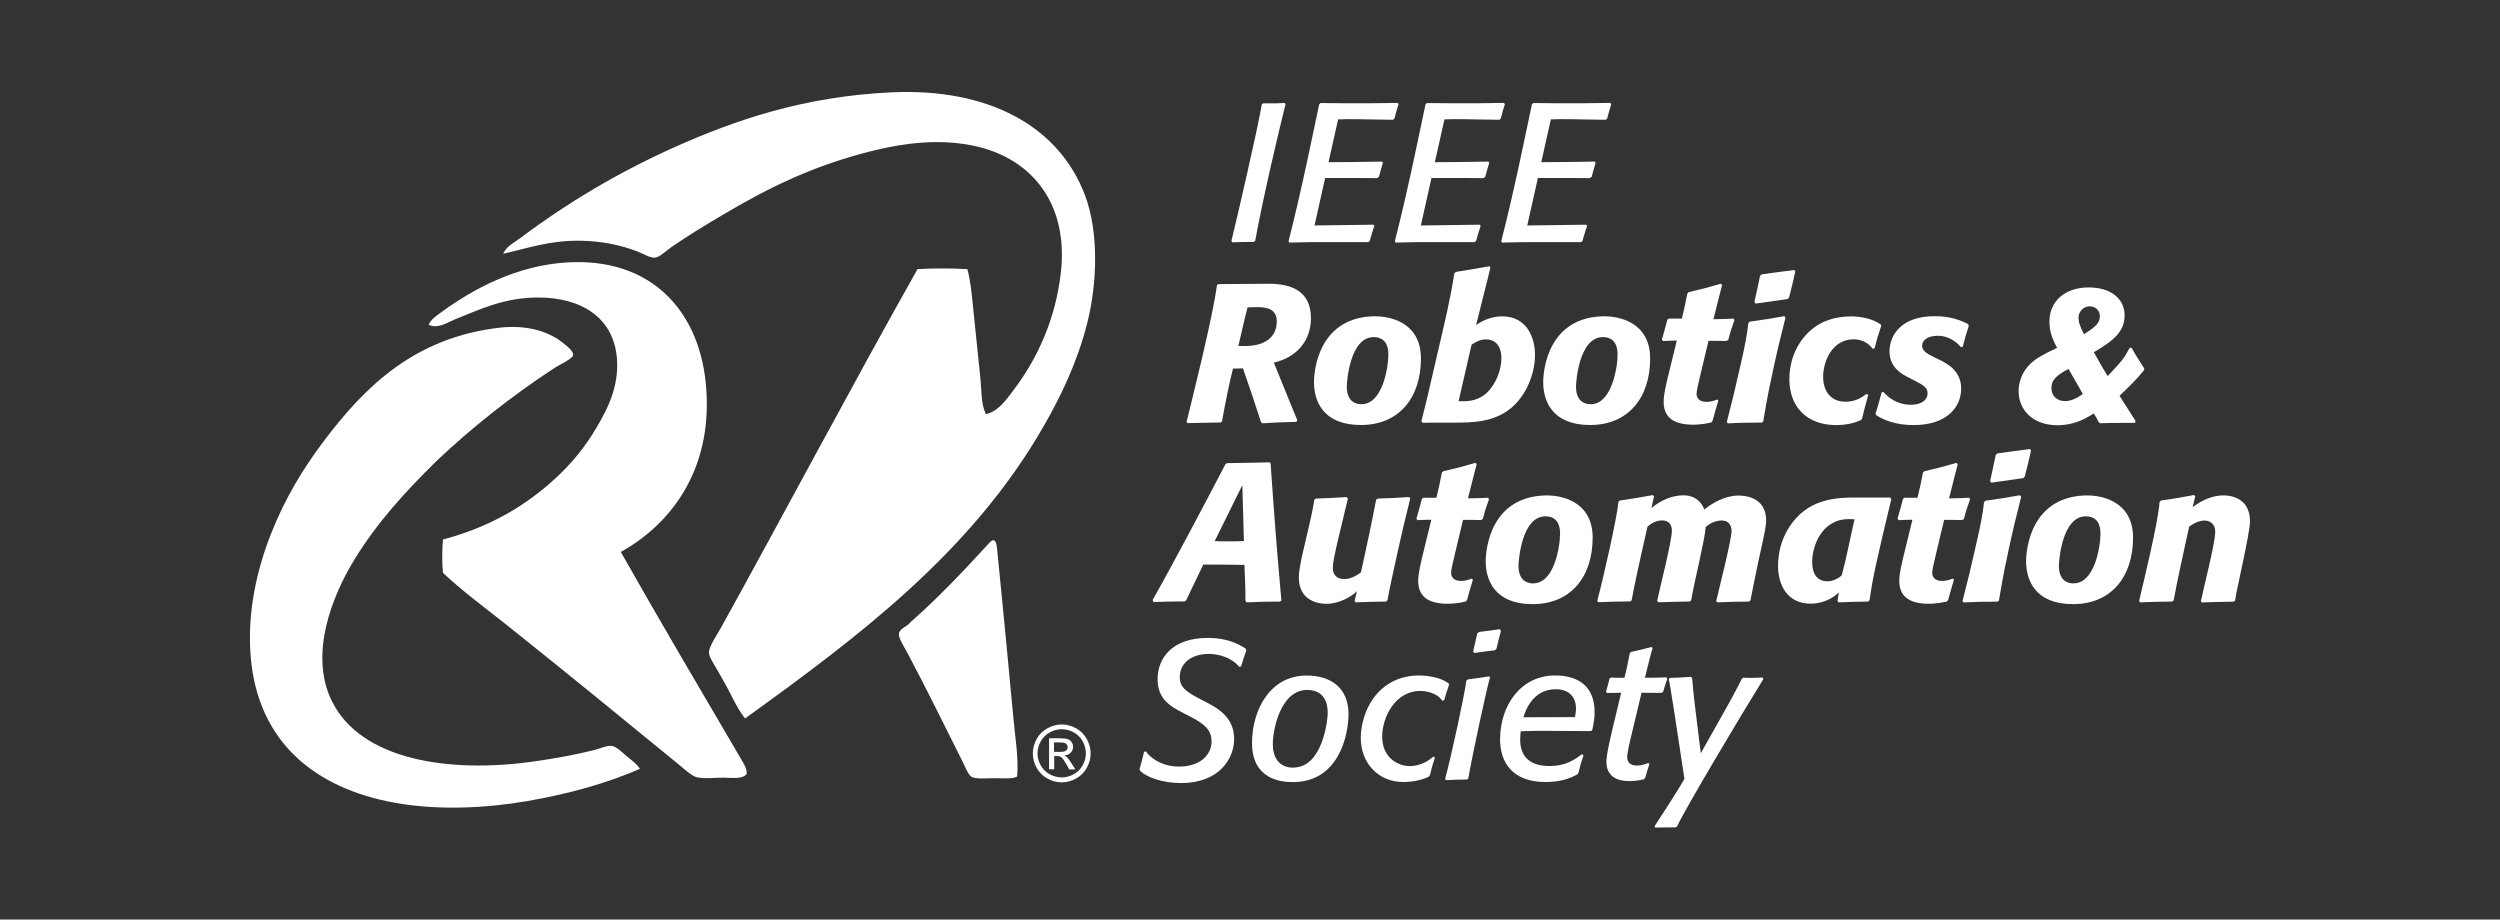 <?xml version="1.0" encoding="UTF-8"?>
<svg id="Layer_2" data-name="Layer 2" xmlns="http://www.w3.org/2000/svg" viewBox="0 0 320 117.7">
  <rect x="0" y="0" width="320" height="117.7" fill="#333333" stroke="none"/>
  <g id="Layer_1-2" data-name="Layer 1">
    <g>
      <g>
        <g>
          <g>
            <path d="M138.88,24.99c1.76,4.69,1.6,11.16,.28,16.39-1.27,5-3.37,9.35-5.61,13.24-9.24,16.08-23.74,26.93-38.18,37.34-.96-1.2-1.55-2.57-2.38-4.13-.33-.61-.77-1.32-1.19-2.1-.33-.6-1.03-1.59-1.05-2.17-.04-.76,1.06-2.37,1.54-3.22,8.35-15.11,16.8-31.06,25.15-45.89,1.96-.12,4.4-.12,6.38,0,.4,1.42,.53,2.99,.7,4.55,.34,3.11,.63,6.35,.98,9.53,.16,1.55,.05,3.16,.7,4.48,1.63-.36,2.67-1.94,3.64-3.22,2.94-3.92,5.29-8.93,5.96-14.99,.98-9.03-4.02-14.73-11.35-16.18-4.38-.88-8.8-.28-12.54,.63-7.65,1.86-13.52,4.75-19.55,8.34-2.18,1.3-4.31,2.57-6.45,4.06-.67,.47-1.49,1.3-2.1,1.33-.6,.04-1.44-.48-2.17-.77-2.07-.81-4.5-1.35-7.36-1.4-3.92-.06-6.98,1.02-9.88,1.68,.42-1,1.49-1.48,2.31-2.1,5.75-4.33,12.33-8.26,19.34-11.42,8.13-3.67,16.96-6.63,28.03-7.15,12.44-.58,21.45,4.31,24.8,13.17Z" style="fill: #fff;"/>
            <path d="M129.7,91.76c.23,2.63,.71,5.28,.49,7.64-.61,.33-1.72,.21-2.94,.21-1.03,0-2.39,.15-2.94-.21-.4-.26-.93-1.58-1.26-2.24-2.37-4.72-4.46-9-6.94-13.66-.41-.75-1.12-1.86-1.05-2.38,.09-.71,1.16-.95,1.47-1.47,3.64-3.2,6.96-6.73,10.23-10.3,.82-.71,.84,.72,.91,1.33,.7,7.08,1.39,14.07,2.03,21.09Z" style="fill: #fff;"/>
            <path d="M94.81,97.09c.34,.58,.81,1.24,.77,1.96-.51,.74-1.93,.49-3.01,.49-1.17,0-2.5,.18-3.43-.07-.6-.15-1.49-.98-2.17-1.54-7.39-6.05-14.78-12.09-22.21-18.01-2.74-2.18-5.54-4.23-8.06-6.59-.13-1.27-.12-3,0-4.27,5.96-1.59,10.64-4.31,14.64-8.06,1.89-1.77,3.57-3.81,5.04-6.31,1.37-2.34,2.85-5.14,2.59-8.76-.39-5.24-4.51-7.85-10.09-7.85-4.33,0-7.45,1.52-10.65,2.8-.99,.4-2.15,1.24-3.36,.7,.27-.7,1-1.17,1.61-1.61,4.06-2.97,9.6-5.99,16.11-6.38,10.66-.63,16.75,6.06,17.73,15.27,1.14,10.85-4.2,18.09-10.86,21.79,5.04,8.9,10.17,17.6,15.34,26.41Z" style="fill: #fff;"/>
            <path d="M80.23,96.8c.65,.54,1.27,.97,1.68,1.61-4.43,1.92-9.19,3.22-14.43,4.13-5.35,.92-11.42,1.21-16.96,.21-10.08-1.82-17.52-7.67-18.43-18.71-.48-5.71,.83-11.23,2.59-15.69,1.79-4.55,4.11-8.37,6.73-11.84,5.25-6.98,11.61-13.31,22.56-14.57,3.18-.36,6.01,.35,7.92,1.82,.42,.33,1.54,1.13,1.47,1.68-.07,.5-1.75,1.25-2.31,1.61-5.44,3.54-10.78,7.77-15.2,11.98-3.94,3.88-7.61,7.85-10.58,12.75-2.72,4.48-5.75,11.95-2.8,17.94,3.71,7.58,15.06,9.34,26.13,7.71,2.38-.35,4.94-.79,7.36-1.4,.81-.2,1.7-.62,2.31-.56,.65,.07,1.44,.9,1.96,1.33Z" style="fill: #fff;"/>
          </g>
          <path d="M135.9,92.73c.62,0,1.23,.16,1.82,.48,.59,.32,1.05,.78,1.38,1.37,.33,.59,.5,1.21,.5,1.86s-.16,1.25-.49,1.84c-.33,.59-.78,1.05-1.37,1.37-.59,.33-1.2,.49-1.84,.49s-1.26-.16-1.84-.49c-.59-.33-1.04-.78-1.37-1.37-.33-.59-.49-1.2-.49-1.84s.17-1.26,.5-1.86,.79-1.05,1.39-1.37c.59-.32,1.2-.48,1.82-.48Zm0,.61c-.52,0-1.03,.13-1.52,.4-.49,.27-.88,.65-1.16,1.14-.28,.5-.42,1.01-.42,1.55s.14,1.04,.41,1.53c.27,.49,.65,.87,1.15,1.14,.49,.27,1,.41,1.54,.41s1.04-.14,1.54-.41c.49-.27,.87-.65,1.14-1.14s.41-1,.41-1.53-.14-1.05-.41-1.55-.66-.88-1.16-1.14c-.49-.27-1-.4-1.52-.4Zm-1.62,5.14v-3.98h1.37c.47,0,.81,.04,1.02,.11,.21,.07,.38,.2,.5,.39,.12,.18,.19,.38,.19,.58,0,.29-.1,.54-.31,.76-.21,.22-.48,.34-.83,.36,.14,.06,.25,.13,.34,.21,.16,.16,.36,.42,.59,.79l.49,.78h-.78l-.35-.63c-.28-.49-.5-.8-.67-.93-.12-.09-.29-.14-.52-.14h-.38v1.69h-.64Zm.64-2.24h.78c.37,0,.63-.06,.76-.17s.2-.26,.2-.44c0-.12-.03-.22-.1-.32-.07-.09-.16-.16-.27-.21-.12-.05-.33-.07-.65-.07h-.73v1.2Z" style="fill: #fff;"/>
        </g>
        <g>
          <path d="M165.96,54c-1.46,.03-2.91,.08-4.37,.18l-.18-.15c-.95-2.89-1.51-4.62-2.31-6.88-.43,.02-.85,.02-1.28,.02-.55,2.21-1,4.55-1.41,6.78l-.18,.13c-1.11,0-4.22,.08-4.22,.08l-.13-.15c.73-3.01,3.29-13.09,3.89-17.51l.15-.13c1.23,0,4.5-.05,6.48-.05,2.89,0,5.4,.93,5.4,4.4,0,2.76-1.66,4.97-4.75,5.7,2.16,5.35,2.59,6.33,3.01,7.38l-.13,.2Zm-6.45-9.72c2.08,0,3.92-.93,3.92-3.14,0-1.63-1.31-1.83-2.61-1.83-.15,0-.38,.03-1.13,.03-.13,.5-.28,1-1.18,4.95h1Z" style="fill: #fff;"/>
          <path d="M176.13,40.49c1.58,0,5.75,.65,5.75,5.4,0,5-2.79,8.51-7.69,8.51s-6-3.14-6-5.48c0-1.66,.68-8.44,7.94-8.44Zm-1.86,11.25c2.66,0,3.44-4.6,3.44-6.4,0-.85-.25-2.19-1.88-2.19-3.01,0-3.44,5.58-3.44,6.35,0,1.71,.93,2.24,1.88,2.24Z" style="fill: #fff;"/>
          <path d="M181.93,53.95c.38-1.58,.73-2.86,1.05-4.32l1.21-5.22c.73-3.14,1.48-6.23,1.96-9.42l.2-.18c1.43-.23,2.86-.48,4.29-.73l.13,.18c-.2,.9-.43,1.76-.65,2.64l-1.18,4.7c.45-.3,1.68-1.11,3.32-1.11,3.32,0,4.22,2.94,4.22,4.92,0,2.49-1.16,5.27-3.11,6.86-2.21,1.78-4.82,1.83-7.48,1.83h-1.76c-.68,0-1.36,0-2.03,.02l-.15-.18Zm5.35-2.59c.73,0,2.01-.08,3.12-1.16,1.05-1.03,1.78-2.84,1.78-4.32,0-1.91-1.06-2.44-1.96-2.44s-1.58,.5-1.86,.68l-1.66,7.23h.58Z" style="fill: #fff;"/>
          <path d="M205.47,40.49c1.58,0,5.75,.65,5.75,5.4,0,5-2.79,8.51-7.69,8.51s-6-3.14-6-5.48c0-1.66,.68-8.44,7.94-8.44Zm-1.86,11.25c2.66,0,3.44-4.6,3.44-6.4,0-.85-.25-2.19-1.88-2.19-3.01,0-3.44,5.58-3.44,6.35,0,1.71,.93,2.24,1.88,2.24Z" style="fill: #fff;"/>
          <path d="M219.03,54.08c-1.05,.25-1.96,.28-2.31,.28-2.86,0-3.77-1.23-3.77-2.94,0-.95,.28-2.13,.83-4.35l.85-3.47h-.28c-.55,0-.95,.03-1.48,.05l-.15-.18c.28-.93,.45-1.61,.7-2.54l.18-.15h1.68c.28-1.18,.48-2.01,.7-3.21l.18-.18c1.53-.35,2.61-.63,4.12-1.08l.15,.18c-.2,.7-.33,1.33-1.11,4.37,.96-.02,1.63-.02,2.59-.08l.1,.2c-.33,.9-.55,1.56-.78,2.51l-.23,.15c-.85-.02-1.46-.02-2.31-.02l-1.05,4.4c-.25,1.06-.48,2.01-.48,2.39,0,.45,.28,1.03,1.26,1.03,.65,0,1.1-.2,1.38-.3l.15,.13c-.3,.98-.48,1.66-.75,2.61l-.18,.2Z" style="fill: #fff;"/>
          <path d="M226.89,47.7l-.4,1.86c-.3,1.46-.55,2.91-.8,4.4l-.18,.13c-1.46,0-2.91,.02-4.35,.1l-.13-.18c.58-2.21,1.13-4.47,1.63-6.73l.28-1.23c.35-1.56,.68-3.14,.85-4.7l.18-.18c1.48-.2,2.96-.43,4.42-.7l.15,.2c-.58,2.26-1.16,4.67-1.66,7.03Zm2.91-12.96c-.23,1.13-.53,2.24-.8,3.34l-.2,.2c-1.36,.18-2.71,.38-4.09,.58l-.15-.2c.25-1.1,.5-2.24,.73-3.37l.23-.18c1.36-.18,2.91-.4,4.14-.55l.15,.18Z" style="fill: #fff;"/>
          <path d="M238.19,53.78c-.65,.28-1.66,.63-3.17,.63-3.74,0-5.98-2.34-5.98-5.85s1.88-5.9,3.72-7.01c1.76-1.05,3.72-1.05,4.19-1.05,1.13,0,2.69,.25,3.79,1.03l.05,.2c-.35,1.03-.58,1.78-.85,2.86l-.25,.05c-.85-1.21-2.24-1.21-2.41-1.21-2.79,0-3.92,2.86-3.92,4.8,0,1.68,.85,3.19,2.86,3.19,1.33,0,2.08-.55,2.69-1l.23,.13c-.33,1.13-.53,1.93-.8,3.06l-.15,.18Z" style="fill: #fff;"/>
          <path d="M241.08,50.18c1.08,1.23,2.39,1.63,3.52,1.63,1.33,0,2.13-.6,2.13-1.46,0-.7-.43-1-1.71-1.66l-.55-.28c-.9-.45-2.61-1.28-2.61-3.42s1.56-4.52,5.75-4.52c2.08,0,3.34,.53,4.27,1l.13,.23c-.33,.98-.53,1.68-.78,2.69l-.23,.05c-1.21-1.43-2.59-1.46-2.99-1.46-1.21,0-1.98,.53-1.98,1.28,0,.58,.48,.95,1.53,1.46l.58,.28c.98,.48,2.89,1.38,2.89,3.74s-1.83,4.67-6.08,4.67c-2.31,0-3.79-.63-4.8-1.26l-.08-.23c.33-.98,.5-1.68,.78-2.69l.23-.08Z" style="fill: #fff;"/>
          <path d="M274.44,47.37c-.88,1.13-1.96,2.16-3.14,3.29,.68,1.08,1.36,2.16,2.06,3.24l-.08,.23h-1.46c-1.51,0-1.98,0-2.99,.05l-.2-.15c-.18-.4-.4-.75-.63-1.11-1.53,1-2.96,1.51-4.67,1.51-2.94,0-4.95-1.78-4.95-4.4,0-1.23,.53-2.49,1.41-3.37,.7-.7,1.46-1.16,3.52-2.14-.73-1.33-.98-2.24-.98-3.39,0-2.59,2.01-4.34,5.02-4.34,2.79,0,4.6,1.41,4.6,3.59,0,2.01-1.33,3.19-3.94,4.7,.58,1.05,1.16,2.08,1.78,3.06,1.93-2.06,2.06-2.24,2.81-3.62h.25c.48,.9,1.05,1.76,1.61,2.64l-.02,.2Zm-9.67-.15c-1.66,.88-2.19,1.48-2.19,2.46s.7,1.66,1.73,1.66c.7,0,1.33-.25,2.29-.9-.58-1.08-1.23-2.13-1.83-3.21Zm2.71-8.01c-.78,0-1.43,.65-1.43,1.46,0,.58,.15,1,.7,2.11,1.56-.98,2.03-1.48,2.03-2.31,0-.73-.55-1.26-1.31-1.26Z" style="fill: #fff;"/>
        </g>
        <g>
          <path d="M160.46,30.97h-.65c-.75,0-1.31,.02-2.06,.05l-.13-.18c.78-3.16,3.39-14.49,3.89-17.46l.15-.15h.73c.75,0,1.31,0,2.06-.05l.1,.15c-.83,3.32-2.81,11.63-3.89,17.51l-.2,.13Z" style="fill: #fff;"/>
          <path d="M175.15,30.99h-5.22c-1.68,0-2.84,0-4.52,.05l-.35,.02-.13-.18c1.71-6.68,3.14-13.84,3.92-17.51l.18-.18h.23c.73,0,1.91,.03,3.01,.03h2.91c1.38,0,2.76-.05,3.69-.05l.15,.15c-.23,.68-.35,1.16-.53,1.86l-.2,.15c-1.53,0-3.64-.08-5.78-.08-.43,0-1.23,.03-1.23,.03l-1.23,5.48c5.02-.02,5.78-.08,6.86-.08l.1,.18c-.2,.65-.33,1.1-.5,1.76l-.23,.18c-.88-.02-4.72-.02-6.66-.02-.4,1.76-.8,3.54-1.36,6.08,1.05,0,6.86-.1,7.53-.1l.13,.13c-.23,.73-.4,1.23-.6,1.96l-.18,.15Z" style="fill: #fff;"/>
          <path d="M188.76,30.99h-5.22c-1.68,0-2.84,0-4.52,.05l-.35,.02-.13-.18c1.71-6.68,3.14-13.84,3.92-17.51l.18-.18h.23c.73,0,1.91,.03,3.01,.03h2.91c1.38,0,2.76-.05,3.69-.05l.15,.15c-.23,.68-.35,1.16-.53,1.86l-.2,.15c-1.53,0-3.64-.08-5.78-.08-.43,0-1.23,.03-1.23,.03l-1.23,5.48c5.02-.02,5.78-.08,6.86-.08l.1,.18c-.2,.65-.33,1.1-.5,1.76l-.23,.18c-.88-.02-4.72-.02-6.66-.02-.4,1.76-.8,3.54-1.36,6.08,1.05,0,6.86-.1,7.53-.1l.13,.13c-.23,.73-.4,1.23-.6,1.96l-.18,.15Z" style="fill: #fff;"/>
          <path d="M202.38,30.99h-5.22c-1.68,0-2.84,0-4.52,.05l-.35,.02-.13-.18c1.71-6.68,3.14-13.84,3.92-17.51l.18-.18h.23c.73,0,1.91,.03,3.01,.03h2.91c1.38,0,2.76-.05,3.69-.05l.15,.15c-.23,.68-.35,1.16-.53,1.86l-.2,.15c-1.53,0-3.64-.08-5.78-.08-.43,0-1.23,.03-1.23,.03l-1.23,5.48c5.02-.02,5.78-.08,6.86-.08l.1,.18c-.2,.65-.33,1.1-.5,1.76l-.23,.18c-.88-.02-4.72-.02-6.66-.02-.4,1.76-.8,3.54-1.36,6.08,1.05,0,6.86-.1,7.53-.1l.13,.13c-.23,.73-.4,1.23-.6,1.96l-.18,.15Z" style="fill: #fff;"/>
        </g>
        <g>
          <path d="M146.7,96.19c.28,.53,1.78,1.93,4.19,1.93,2.94,0,4.19-1.68,4.19-3.21s-.98-2.29-2.84-3.24l-.83-.43c-1.63-.83-3.24-1.78-3.24-4.32s1.73-5.27,6.43-5.27c2.34,0,3.84,.7,4.85,1.38l.08,.2c-.25,.75-.45,1.31-.68,2.08l-.23,.05c-.95-1.23-2.76-1.66-3.84-1.66-2.61,0-3.77,1.46-3.77,2.94,0,1.36,.8,1.91,2.84,2.96l.73,.38c1.63,.85,3.39,2.06,3.39,4.6s-1.93,5.65-6.78,5.65c-2.44,0-4.42-.75-5.25-1.56l-.08-.23c.25-.8,.38-1.38,.58-2.21l.25-.05Z" style="fill: #fff;"/>
          <path d="M167.24,86.47c3.11,0,5.37,1.58,5.37,4.92,0,2.64-1.21,8.72-7.13,8.72-1.58,0-5.22-.38-5.22-5.02,0-4.07,2.21-8.62,6.98-8.62Zm-1.71,11.78c3.79,0,4.42-6.13,4.42-6.98,0-2.44-1.48-2.96-2.61-2.96-3.47,0-4.42,5.15-4.42,6.96,0,1.61,.75,2.99,2.61,2.99Z" style="fill: #fff;"/>
          <path d="M182.89,99.4c-.88,.5-2.36,.7-3.24,.7-3.24,0-5.47-2.44-5.47-5.63,0-2.08,.9-5.33,3.67-7.01,1.46-.88,2.99-1,3.67-1,1.76,0,3.14,.43,3.89,1l.08,.18c-.28,.73-.43,1.26-.63,1.98l-.25,.08c-.4-.68-1.51-1.26-2.84-1.26-3.14,0-4.85,3.32-4.85,5.83,0,2.94,2.29,3.79,3.49,3.79,.43,0,1.73-.05,3.06-1.21l.2,.1c-.28,.83-.43,1.41-.63,2.26l-.15,.18Z" style="fill: #fff;"/>
          <path d="M187.76,99.78c-.98,0-1.68,.03-2.66,.08l-.13-.15c.8-2.91,2.59-11.2,2.71-12.56l.18-.18c1.03-.13,1.73-.23,2.74-.4l.13,.18c-.13-.02-2.21,9.54-2.79,12.91l-.18,.13Zm3.59-16.55c-.98,.13-1.66,.2-2.64,.35l-.15-.2c.2-.85,.35-1.46,.53-2.31l.23-.18c.98-.13,1.66-.2,2.61-.35l.2,.18c-.23,.83-.38,1.46-.58,2.31l-.2,.2Z" style="fill: #fff;"/>
          <path d="M201.93,99.1c-.85,.5-2.16,1-4.09,1-4.29,0-5.83-2.56-5.83-5.45,0-4.4,2.69-8.19,7.03-8.19,2.96,0,5.07,1.36,5.07,4.7,0,1.03-.23,1.91-.3,2.29l-.18,.13c-1.31,0-3.69-.03-5.88-.03-1.13,0-1.96,0-3.09,.05-.02,.15-.08,.6-.08,1.08,0,3.29,2.86,3.37,3.77,3.37,2.08,0,3.16-.8,4.14-1.51l.2,.13c-.28,.83-.45,1.41-.65,2.26l-.13,.18Zm-.33-7.31c.1-.58,.13-.83,.13-1.11-.05-2.29-1.93-2.46-2.59-2.46-2.89,0-3.87,2.66-4.14,3.59,0,0,5-.02,6.61-.02Z" style="fill: #fff;"/>
          <path d="M210.42,99.75c-.83,.2-1.48,.23-1.81,.23-2.39,0-2.99-1.23-2.99-2.49,0-.95,.53-3.17,1.26-6.2l.63-2.61h-.5c-.48,0-.83,0-1.31,.02l-.13-.18c.18-.58,.3-1.03,.45-1.66l.18-.13c.65,.03,1.08,.03,1.73,.03,.3-1.16,.45-1.98,.68-3.14l.18-.18c.98-.2,1.66-.38,2.61-.63l.13,.15c-.2,.68-.33,1.18-.5,1.86l-.48,1.93c1.03,0,1.73,0,2.74-.05l.13,.18c-.23,.6-.35,1.05-.53,1.66l-.18,.15c-.95-.02-1.63-.02-2.59-.02l-1.36,5.68c-.13,.5-.48,2.06-.48,2.56,0,.8,.58,1.08,1.23,1.08s1.26-.25,1.48-.33l.13,.13c-.2,.65-.35,1.1-.53,1.76l-.18,.2Z" style="fill: #fff;"/>
          <path d="M225.71,86.92c-3.01,4.87-10.07,16.7-11.03,18.84l-.2,.15h-1.13c-.5,0-.98,0-1.48,.02l-.08-.18c.73-1.1,3.21-4.95,3.82-6.05-.95-6.25-1.88-12.46-2.01-12.76l.18-.18c.95,0,1.63-.05,2.61-.13l.2,.13c.13,1.38,.2,2.36,.38,3.72l.73,5.93,2.44-4.32c.95-1.68,1.91-3.39,2.81-5.2l.2-.15c.28,.03,.55,.03,.83,.03,.6,0,1.03-.03,1.61-.05l.13,.2Z" style="fill: #fff;"/>
        </g>
        <g>
          <path d="M163.87,77c-1.58,0-2.71,.03-4.3,.1l-.15-.18c0-1,0-1.73-.13-4.62h-.55c-.5,0-1.63-.03-2.59-.03h-2.13c-1.33,2.79-1.71,3.52-2.19,4.57l-.18,.15h-1c-1.13,0-1.91,.03-3.01,.08l-.1-.28c2.54-4.47,6.98-12.88,9.32-17.38l.2-.13c2.01-.02,3.44-.05,5.45-.1l.13,.15c.43,6.28,.8,11.18,1.38,17.53l-.15,.13Zm-8.39-7.74c.48,.03,.83,.03,1.31,.03h.6c.68,0,1.38,0,1.83-.03-.13-4.95-.2-7.16-.2-7.16l-3.54,7.16Z" style="fill: #fff;"/>
          <path d="M177.44,77c-1.46,0-2.49,.05-3.92,.1l-.13-.18,.3-1.26c-.65,.7-2.29,1.63-3.92,1.63-.95,0-3.52-.35-3.52-3.37,0-.96,.35-2.49,.6-3.57l.58-2.49c.33-1.43,.58-2.44,.8-3.89l.18-.15c1.48-.05,2.51-.1,3.97-.2l.15,.2c-.93,3.99-1.93,7.69-1.93,8.84,0,.53,.18,1.46,1.48,1.46,.98,0,1.81-.63,2.13-.88l1.05-4.87c.3-1.43,.6-2.91,.88-4.4l.2-.15c1.48-.05,2.54-.1,4.04-.2l.13,.2c-.6,2.41-1.03,4.19-1.58,6.68l-.55,2.51c-.3,1.41-.53,2.39-.78,3.82l-.18,.15Z" style="fill: #fff;"/>
          <path d="M187.61,77c-1.05,.25-1.96,.28-2.31,.28-2.86,0-3.77-1.23-3.77-2.94,0-.95,.28-2.13,.83-4.34l.85-3.47h-.28c-.55,0-.95,.02-1.48,.05l-.15-.18c.28-.93,.45-1.61,.7-2.54l.18-.15h1.68c.28-1.18,.48-2.01,.7-3.21l.18-.18c1.53-.35,2.61-.63,4.12-1.08l.15,.18c-.2,.7-.33,1.33-1.11,4.37,.96-.02,1.63-.02,2.59-.08l.1,.2c-.33,.9-.55,1.56-.78,2.51l-.23,.15c-.85-.03-1.46-.03-2.31-.03l-1.05,4.4c-.25,1.05-.48,2.01-.48,2.39,0,.45,.28,1.03,1.26,1.03,.65,0,1.1-.2,1.38-.3l.15,.13c-.3,.98-.48,1.66-.75,2.61l-.18,.2Z" style="fill: #fff;"/>
          <path d="M198.11,63.42c1.58,0,5.75,.65,5.75,5.4,0,5-2.79,8.51-7.69,8.51s-6-3.14-6-5.48c0-1.66,.68-8.44,7.94-8.44Zm-1.86,11.25c2.66,0,3.44-4.6,3.44-6.4,0-.85-.25-2.18-1.88-2.18-3.01,0-3.44,5.58-3.44,6.35,0,1.71,.93,2.24,1.88,2.24Z" style="fill: #fff;"/>
          <path d="M223.9,77c-1.38,0-2.74,.05-4.09,.1l-.13-.18c.33-1.48,1.96-7.79,1.96-8.97,0-.35-.13-1.33-1.28-1.33-.45,0-1.21,.13-2.03,.83-.1,1.63-1.48,7.08-1.86,9.39l-.18,.15c-1.36,.03-2.71,.05-4.04,.1l-.13-.2c.2-1.08,1.88-7.56,1.88-8.97,0-.75-.38-1.31-1.26-1.31-.43,0-1.13,.15-1.86,.8l-.85,3.77c-.4,1.81-.85,3.87-1.18,5.65l-.15,.15c-1.38,0-2.76,.05-4.12,.1l-.13-.18c.93-3.49,2.59-11,2.71-12.68l.18-.15c1.36-.2,2.84-.43,4.22-.7l.15,.18-.33,1.48c1.13-.95,2.61-1.63,4.09-1.63,.9,0,2.06,.3,2.69,1.81,1.78-1.43,3.37-1.78,4.37-1.78,.85,0,3.54,.2,3.54,3.21,0,.4-.1,1.11-.4,2.49l-.53,2.41c-.38,1.76-.73,3.54-1.08,5.3l-.18,.15Z" style="fill: #fff;"/>
          <path d="M239.12,77c-1.41,.03-2.39,.03-3.79,.1l-.13-.18,.18-1.11c-.63,.65-1.91,1.46-3.62,1.46-2.99,0-4.17-2.41-4.17-4.82s.85-4.07,1.41-4.95c2.34-3.67,5.95-3.82,8.67-3.82h4.27l.15,.2c-1.88,7.86-2.36,9.92-2.79,12.96l-.18,.15Zm-1.73-10.52c-.23-.03-.38-.03-.78-.03-3.47,0-4.65,3.52-4.65,5.45s.93,2.51,1.98,2.51c.18,0,1.1-.08,1.81-.78,.65-2.44,1.06-4.7,1.63-7.16Z" style="fill: #fff;"/>
          <path d="M249.19,77c-1.05,.25-1.96,.28-2.31,.28-2.86,0-3.77-1.23-3.77-2.94,0-.95,.28-2.13,.83-4.34l.85-3.47h-.28c-.55,0-.95,.02-1.48,.05l-.15-.18c.28-.93,.45-1.61,.7-2.54l.18-.15h1.68c.28-1.18,.48-2.01,.7-3.21l.18-.18c1.53-.35,2.61-.63,4.12-1.08l.15,.18c-.2,.7-.33,1.33-1.11,4.37,.95-.02,1.63-.02,2.59-.08l.1,.2c-.33,.9-.55,1.56-.78,2.51l-.23,.15c-.85-.03-1.46-.03-2.31-.03l-1.05,4.4c-.25,1.05-.48,2.01-.48,2.39,0,.45,.28,1.03,1.26,1.03,.65,0,1.1-.2,1.38-.3l.15,.13c-.3,.98-.48,1.66-.75,2.61l-.18,.2Z" style="fill: #fff;"/>
          <path d="M257.06,70.62l-.4,1.86c-.3,1.46-.55,2.91-.8,4.4l-.18,.13c-1.46,0-2.91,.03-4.35,.1l-.13-.18c.58-2.21,1.13-4.47,1.63-6.73l.28-1.23c.35-1.56,.68-3.14,.85-4.7l.18-.18c1.48-.2,2.96-.43,4.42-.7l.15,.2c-.58,2.26-1.16,4.67-1.66,7.03Zm2.91-12.96c-.23,1.13-.53,2.24-.8,3.34l-.2,.2c-1.36,.18-2.71,.38-4.09,.58l-.15-.2c.25-1.1,.5-2.24,.73-3.37l.23-.18c1.36-.18,2.91-.4,4.14-.55l.15,.18Z" style="fill: #fff;"/>
          <path d="M267.28,63.42c1.58,0,5.75,.65,5.75,5.4,0,5-2.79,8.51-7.69,8.51s-6-3.14-6-5.48c0-1.66,.68-8.44,7.94-8.44Zm-1.86,11.25c2.66,0,3.44-4.6,3.44-6.4,0-.85-.25-2.18-1.88-2.18-3.01,0-3.44,5.58-3.44,6.35,0,1.71,.93,2.24,1.88,2.24Z" style="fill: #fff;"/>
          <path d="M280.99,63.54l-.33,1.38c.45-.35,2.01-1.51,3.97-1.51,.98,0,3.37,.38,3.37,3.32,0,1.53-1.78,8.97-1.91,10.15l-.18,.13c-1.38,.03-2.74,.05-4.09,.1l-.1-.18c.58-2.69,1.83-7.51,1.83-8.87,0-.83-.5-1.43-1.38-1.43-.73,0-1.41,.38-1.96,.78-.7,3.14-1.66,7.61-1.98,9.44l-.18,.15c-1.38,0-2.76,.05-4.14,.1l-.1-.18c.45-1.96,2.46-10.1,2.61-12.66l.2-.2c1.51-.2,2.84-.43,4.22-.7l.15,.18Z" style="fill: #fff;"/>
        </g>
      </g>
      <rect width="320" height="117.7" style="fill: none;"/>
    </g>
  </g>
</svg>